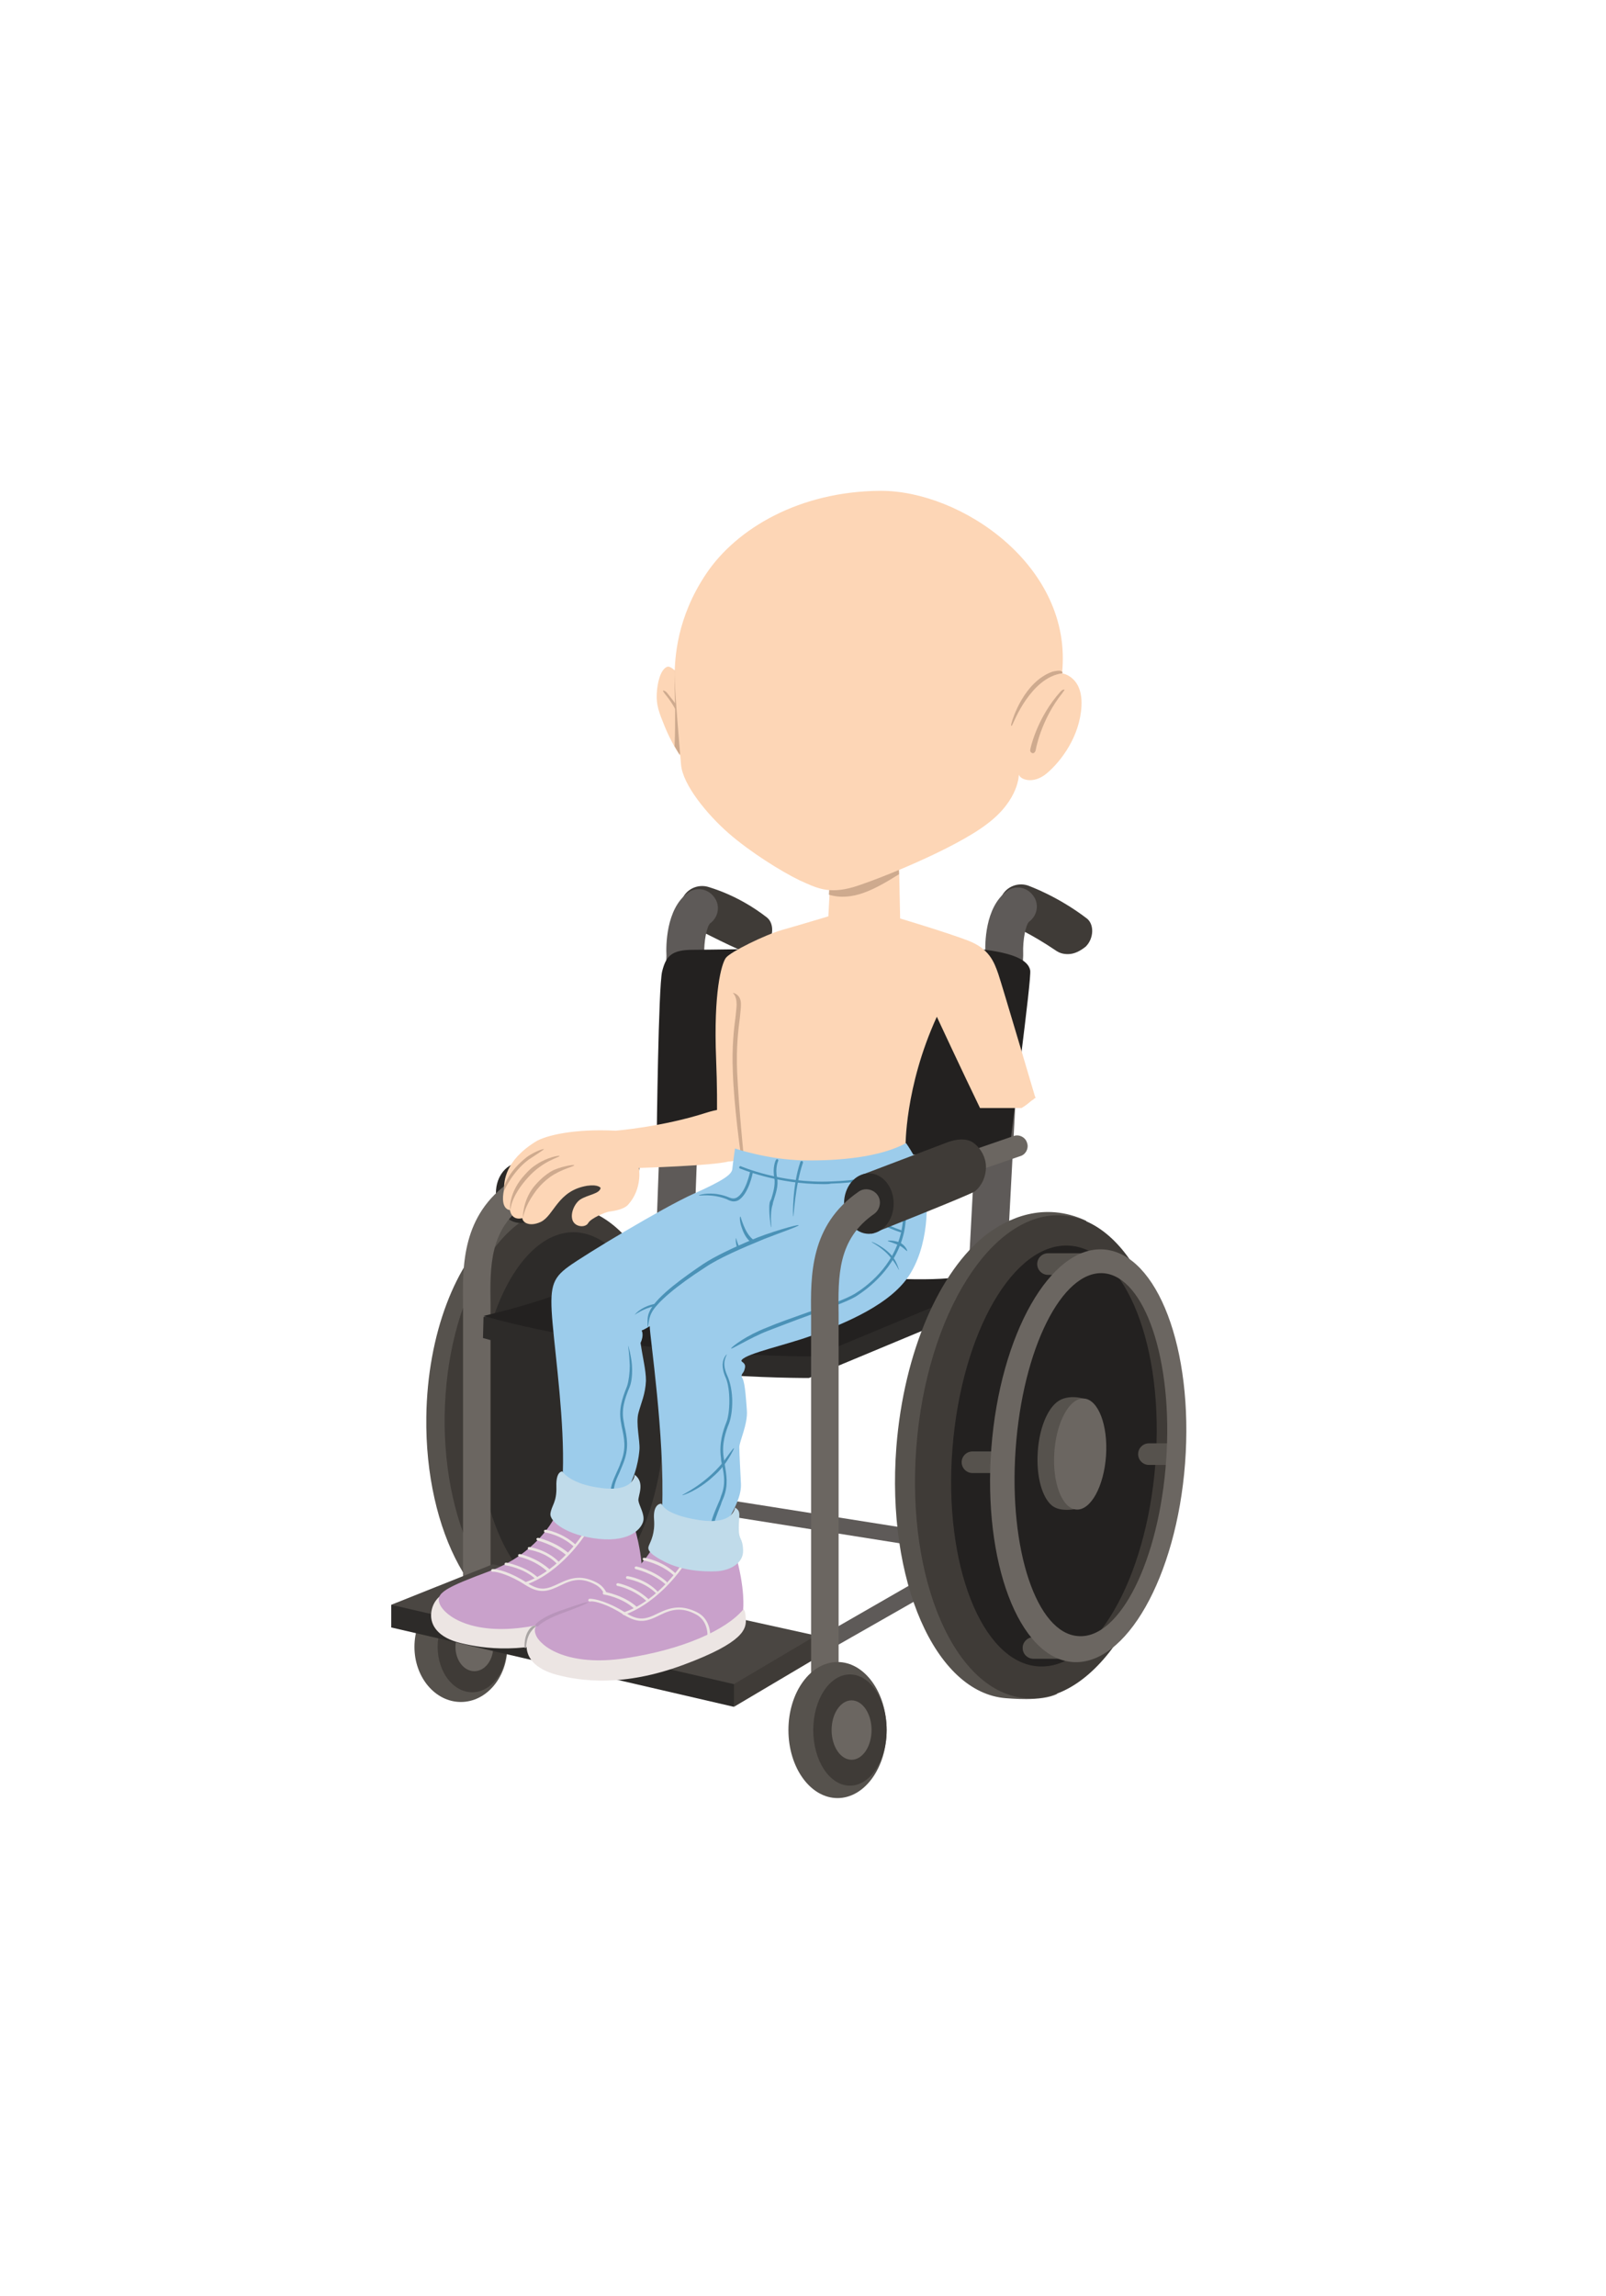 <?xml version="1.0" encoding="utf-8"?>
<!-- Generator: Adobe Illustrator 19.0.0, SVG Export Plug-In . SVG Version: 6.00 Build 0)  -->
<svg version="1.1" id="Camada_1" xmlns="http://www.w3.org/2000/svg" xmlns:xlink="http://www.w3.org/1999/xlink" x="0px" y="0px"
	 viewBox="0 0 297.6 425.2" style="enable-background:new 0 0 297.6 425.2;" xml:space="preserve">
<style type="text/css">
	.st0{fill:#3F3B37;}
	.st1{fill:#5E5A58;}
	.st2{fill:#56524D;}
	.st3{fill:#2D2B29;}
	.st4{fill:#2B2927;}
	.st5{fill:#6B6661;}
	.st6{fill:#232120;}
	.st7{fill:#4A4642;}
	.st8{fill:#FDD6B6;}
	.st9{fill:#CEAA8E;}
	.st10{fill:#ECE5E3;}
	.st11{fill:#C9A1CB;}
	.st12{fill:#B894BA;}
	.st13{fill:#A9A5A4;}
	.st14{fill:#9CCCEB;}
	.st15{fill:#4B92B7;}
	.st16{fill:#C0DBEA;}
</style>
<g id="XMLID_8590_">
	<g id="XMLID_6881_">
		<g id="XMLID_6936_">
			<g id="XMLID_6939_">
				<path id="XMLID_6940_" class="st0" d="M197.9,176.7c-0.9,0-1.6-0.2-2.3-0.7c-4.6-3.1-7.7-4.4-7.7-4.4c-2.1-0.7-3.2-3-2.5-5.1
					c0.7-2.1,3-3.2,5.1-2.5c0.2,0.1,5.4,1.9,10.9,6.1c1.4,1.1,1.3,3.7-0.2,5.2C200.2,176.1,199.1,176.7,197.9,176.7z"/>
			</g>
			<g id="XMLID_6937_">
				<path id="XMLID_6938_" class="st1" d="M183.1,236.9c-0.1,0-0.1,0-0.2,0c-1.9-0.1-3.4-1.8-3.3-3.7l3-56.5
					c-0.1-1.8-0.1-8.6,3.9-11.6c1.5-1.2,3.7-0.9,4.9,0.7c1.2,1.5,0.9,3.7-0.7,4.9c-0.6,0.5-1.2,3.3-1.1,5.9l0,0.2l0,0.2l-3,56.7
					C186.5,235.4,184.9,236.9,183.1,236.9z"/>
			</g>
		</g>
		<g id="XMLID_6912_">
			<g id="XMLID_6930_">
				<path id="XMLID_6935_" class="st2" d="M91.9,227.5c-7.4,6.2-12.7,19.5-12.9,34.9c-0.3,21.4,9.3,38.9,21.3,38.9
					c0.4,0,6.1,0.2,8.6-1.3c-0.1-0.5-2.3-2.5-2.2-3l-0.7,0.5c-1-0.3-4.2,0.3-4.1-0.4c-0.1-0.3-0.1-0.7-0.2-1
					c-9.4-0.3-16.9-15.4-16.6-33.9c0.3-18.7,8.2-33.8,17.8-33.8c0.3,0,1.1-0.1,1.1-0.2c0.4-1.3,4-2.9,4.7-4.1
					C101.4,221.4,95.3,224.7,91.9,227.5z"/>
				<polygon id="XMLID_6934_" class="st3" points="106.5,226.1 110.4,226.7 116.8,231.7 121.5,237.9 125.4,251.3 124.8,264.8 
					124.1,272.9 121.2,284.6 116.8,290.4 111.7,296 107.1,297.7 99.3,296.6 95.6,293.4 91.8,288 89.3,282.2 86.9,274 86.3,265.9 
					85.7,253.8 87.5,247.1 91.1,238.1 93.8,233.8 97.5,229.6 				"/>
				<path id="XMLID_6931_" class="st0" d="M104.8,223.5c-12.1-0.1-22.1,17.3-22.4,38.7c-0.3,21.4,9.3,38.9,21.3,38.9
					c12.1,0.1,22.1-17.3,22.4-38.7S116.8,223.5,104.8,223.5z M123.2,262.1c-0.3,18.7-8.2,33.8-17.8,33.8S88.3,280.6,88.5,262
					c0.3-18.7,8.2-33.8,17.8-33.8C115.9,228.3,123.4,243.4,123.2,262.1z"/>
			</g>
			<g id="XMLID_6913_">
				<g id="XMLID_6925_">
					<g id="XMLID_6928_">
						<path id="XMLID_6929_" class="st0" d="M138.7,176.5c-0.9,0-9.9-4.6-9.9-4.6c-2.1-0.7-3.2-3-2.5-5.1c0.7-2.1,3-3.2,5.1-2.5
							c0.2,0.1,5.3,1.4,10.7,5.6c1.4,1.1,1.3,3.7-0.2,5.2C140.9,175.9,139.9,176.5,138.7,176.5z"/>
					</g>
					<g id="XMLID_6926_">
						<path id="XMLID_6927_" class="st1" d="M125.2,229.9c-0.1,0-0.1,0-0.2,0c-1.9-0.1-3.4-1.8-3.3-3.7l1.8-49.2
							c-0.1-1.8-0.1-8.6,3.9-11.6c1.5-1.2,3.7-0.9,4.9,0.7c1.2,1.5,0.9,3.7-0.7,4.9c-0.6,0.5-1.2,3.3-1.1,5.9l0,0.2l0,0.2l-1.8,49.3
							C128.6,228.4,127,229.9,125.2,229.9z"/>
					</g>
				</g>
				<g id="XMLID_6914_">
					<g id="XMLID_6922_">
						<path id="XMLID_6924_" class="st0" d="M116.5,211.8c1.1,0.9,2,2.5,2,4.2c0,1.9-0.8,3.5-2,4.5c-0.7,0.6-19.5,6-19.5,6l-1.6-11
							l16.1-4C111.5,211.5,114.6,210.2,116.5,211.8z"/>
						<ellipse id="XMLID_6923_" class="st4" cx="96.5" cy="220.9" rx="4.6" ry="5.6"/>
					</g>
					<g id="XMLID_6920_">
						<path id="XMLID_6921_" class="st5" d="M88.3,304.2c-1.4,0-2.5-1.1-2.5-2.5v-57.8c0-0.7,0-1.4,0-2.2
							c-0.1-7.4-0.2-16.7,8.8-22.9c1.1-0.8,2.7-0.5,3.5,0.6c0.8,1.1,0.5,2.7-0.6,3.5c-6.8,4.7-6.7,11.5-6.6,18.7c0,0.8,0,1.5,0,2.2
							v57.8C90.8,303.1,89.7,304.2,88.3,304.2z"/>
					</g>
					<g id="XMLID_6915_">
						<g id="XMLID_6917_">
							<ellipse id="XMLID_6919_" class="st2" cx="85.4" cy="305" rx="8.6" ry="10.2"/>
							<ellipse id="XMLID_6918_" class="st0" cx="87.5" cy="305" rx="6.4" ry="8.4"/>
						</g>
						<ellipse id="XMLID_6916_" class="st5" cx="87.9" cy="305" rx="3.5" ry="4.5"/>
					</g>
				</g>
			</g>
		</g>
		<g id="XMLID_6910_">
			<path id="XMLID_6911_" class="st1" d="M152.7,305.9c-0.5,0-1-0.3-1.3-0.8c-0.4-0.7-0.2-1.6,0.6-2l17.4-10l-1.5-7.1l-41-6.5
				c-0.8-0.1-1.4-0.9-1.2-1.7c0.1-0.8,0.9-1.4,1.7-1.2l43,6.8l2.5,11.2l-19.3,11C153.2,305.8,152.9,305.9,152.7,305.9z"/>
		</g>
		<g id="XMLID_6906_">
			<path id="XMLID_6909_" class="st6" d="M121.7,210.4c0,0,0.3-27.7,1-30.5c0.7-2.8,1.7-4,5.7-4c4,0,48-0.8,54.2,0
				c6.2,0.8,8,2.3,8.3,3.8c0.3,1.5-3.5,29.2-3.7,32.7l-3.3,1.8C183.8,214.2,143.2,213.7,121.7,210.4z"/>
			<path id="XMLID_6908_" class="st3" d="M172.7,245.7l-22.8,9.5c0,0-33.6,0.2-60.4-7.4l0.1-3.9l38.7-6.8c0,0,37.8,3,49.5,0.8
				C177.7,237.9,180,241.5,172.7,245.7z"/>
			<path id="XMLID_6907_" class="st6" d="M173.7,241.7l-22.8,9.5c0,0-34.5,0.2-61.3-7.5c0,0,6.7-1.5,13.2-3.8
				c6.5-2.3,26.5-6.8,26.5-6.8s37.3,5.5,49,3.3C178.2,236.4,181,237.5,173.7,241.7z"/>
		</g>
		<g id="XMLID_6886_">
			<path id="XMLID_6905_" class="st2" d="M182.7,228.7c-8.5,6.6-15.2,21.5-16.6,39.3c-1.9,24.7,7.2,45.5,20.3,46.5
				c0.4,0,6.6,0.7,9.5-0.8c-0.1-0.6-2.3-3-2.2-3.7l-0.8,0.5c-1-0.4-4.5,0.1-4.4-0.8c0-0.4-0.1-0.8-0.1-1.2
				c-10.3-1.1-17.2-19.1-15.5-40.4c1.7-21.5,11.4-38.3,21.8-37.5c0.4,0,1.2,0,1.2-0.1c0.6-1.5,4.6-3,5.4-4.4
				C193.4,222.4,186.6,225.7,182.7,228.7z"/>
			<polygon id="XMLID_6904_" class="st6" points="198.6,228.2 202.9,229.2 209.5,235.6 214.1,243.1 217.4,258.8 215.8,274.3 
				214.4,283.6 210.4,296.8 205.1,303.2 199.1,309.2 194,310.8 185.6,308.9 181.9,304.9 178.1,298.4 175.8,291.6 173.8,281.9 
				173.8,272.6 174,258.6 176.5,250.9 181,240.8 184.3,236.1 188.6,231.6 			"/>
			<path id="XMLID_6901_" class="st0" d="M197,225.1c-13.1-1-25.3,18.2-27.2,42.9c-1.9,24.7,7.2,45.5,20.3,46.5
				c13.1,1,25.3-18.2,27.2-42.9S210.1,226.1,197,225.1z M214.1,271.1c-1.7,21.5-11.4,38.3-21.8,37.5s-17.5-18.9-15.8-40.4
				s11.4-38.3,21.8-37.5S215.8,249.6,214.1,271.1z"/>
			<g id="XMLID_6892_">
				<g id="XMLID_6899_">
					<path id="XMLID_6900_" class="st2" d="M184.4,272.8h-4.2c-1.1,0-2-0.9-2-2s0.9-2,2-2h4.2c1.1,0,2,0.9,2,2
						S185.5,272.8,184.4,272.8z"/>
				</g>
				<g id="XMLID_6897_">
					<path id="XMLID_6898_" class="st2" d="M217.1,271.3h-4.2c-1.1,0-2-0.9-2-2s0.9-2,2-2h4.2c1.1,0,2,0.9,2,2
						S218.2,271.3,217.1,271.3z"/>
				</g>
				<g id="XMLID_6895_">
					<path id="XMLID_6896_" class="st2" d="M201.1,236.1h-6.9c-1.1,0-2-0.9-2-2s0.9-2,2-2h6.9c1.1,0,2,0.9,2,2
						S202.2,236.1,201.1,236.1z"/>
				</g>
				<g id="XMLID_6893_">
					<path id="XMLID_6894_" class="st2" d="M197.9,307.2h-6.4c-1.1,0-2-0.9-2-2s0.9-2,2-2h6.4c1.1,0,2,0.9,2,2
						S199,307.2,197.9,307.2z"/>
				</g>
			</g>
			<path id="XMLID_6889_" class="st5" d="M204.6,231.4c-9.9-0.8-19.3,15.7-20.9,36.8c-1.6,21.1,5.1,38.8,15,39.6
				c9.9,0.8,19.3-15.7,20.9-36.8C221.2,249.9,214.5,232.2,204.6,231.4z M216.1,270.4c-1.3,18.6-8.6,33.2-16.3,32.6
				c-7.7-0.5-12.9-16-11.6-34.6c1.3-18.6,8.6-33.2,16.3-32.6C212.1,236.4,217.4,251.8,216.1,270.4z"/>
			<path id="XMLID_6888_" class="st2" d="M201.9,269.5c-0.3,3.7,0,9.5-2.2,9.9c-3.1,0.6-4.3-0.2-4.8-0.6c-1.8-1.5-2.9-5.4-2.6-9.9
				c0.3-4.8,2.1-8.7,4.3-9.7c0.4-0.2,1.9-0.8,4.1-0.2C203,259.5,202.2,265.8,201.9,269.5z"/>
			
				<ellipse id="XMLID_6887_" transform="matrix(0.998 6.804553e-02 -6.804553e-02 0.998 18.779 -12.994)" class="st5" cx="200.1" cy="269.2" rx="4.8" ry="10.3"/>
		</g>
		<g id="XMLID_6882_">
			<polygon id="XMLID_6885_" class="st3" points="137.6,305.4 136,316.1 72.5,301.4 72.5,297.2 			"/>
			<polygon id="XMLID_6884_" class="st0" points="151.2,307.1 136,316.1 136,311.8 145.8,303.3 151.2,302.9 			"/>
			<polygon id="XMLID_6883_" class="st7" points="151.2,302.9 136,311.9 72.5,297.2 91.3,289.7 			"/>
		</g>
	</g>
	<g id="XMLID_6677_">
		<g id="XMLID_6690_">
			<g id="XMLID_6696_">
				<path id="XMLID_6704_" class="st8" d="M114.1,209.4c-7.8-0.4-13,0.9-14.8,2c-5.8,3.6-5.9,7.4-5.9,8.9c-0.8,3.8,1.1,3.8,1.1,3.8
					s0.2,2,2.3,1.5c0,0.7,1.2,1.7,3.4,0.7c2.5-1.2,3.1-5.8,8.6-6.7c2.1-0.3,2.5,0.4,2.5,0.4c-0.2,1.1-2.2,1.2-3.7,2.1
					c-1,0.6-2,2.5-1.5,3.9c0.5,1.3,2.4,1.4,2.9,0.5c0.5-0.9,3.2-2,3.8-2.1s2.7-0.3,3.6-1.3c2.7-3,2-6.8,2-6.8s13.7-0.4,16.6-1.2
					c0,0,3.7,0.2,3.6-4.2c0-2.3,0.3-7.4-7.8-4.8S114.1,209.4,114.1,209.4z"/>
				<g id="XMLID_6697_">
					<g id="XMLID_6702_">
						<path id="XMLID_6703_" class="st9" d="M96.9,225.5c0,0-0.1-3,2-5.7c1.1-1.3,2.1-2.2,3.3-2.9c1.4-0.8,4.2-1.3,4.2-1.1
							c0.1,0.2-2.4,0.7-4.5,2.2c-0.8,0.6-1.6,1.3-2.4,2.3C97.6,222.8,97.2,224.3,96.9,225.5z"/>
					</g>
					<g id="XMLID_6700_">
						<path id="XMLID_6701_" class="st9" d="M94.6,224C94.6,224,94.6,224,94.6,224c-0.2,0-0.3-3.3,2.7-6.5c0.9-1,1.4-1.4,2.2-1.9
							c1.8-1.2,4.1-1.7,4.2-1.5c0,0.2-3.1,0.9-5.8,3.9C94.7,221.5,94.6,223.9,94.6,224z"/>
					</g>
					<g id="XMLID_6698_">
						<path id="XMLID_6699_" class="st9" d="M93.5,219.5c0.1-0.2,0.8-2.6,4.1-5.2c0.8-0.6,2.6-1.5,3.2-1.5c0.2,0-2,1.4-2.9,2
							c-2.9,2.2-4.4,5.5-4.4,5.6C93.5,220.5,93.4,219.7,93.5,219.5z"/>
					</g>
				</g>
			</g>
			<g id="XMLID_6691_">
				<path id="XMLID_6695_" class="st8" d="M136.2,218.6c-0.5,2.5-0.9,4.5-1.2,6.4c8.6,3.2,14.9,3,22.4,2.2
					c2.7-0.3,11.4-6.3,10.4-14.7c0,0-0.2-11.1,5.8-24.2c0,0,4.7,10.1,8,16.9h7.7c0.7-0.4,1.3-0.9,1.9-1.4c0.1-0.1,0.2-0.1,0.3-0.2
					c-0.2,0.1-0.2,0.1-0.1,0.1c0.1-0.1,0.1-0.1,0.2-0.2c0.1-0.1,0.2-0.1,0.3-0.2c0-0.1-0.1-0.2-0.1-0.2s-6-20.3-6.8-22.7
					c-0.8-2.3-1.7-4.7-5.6-6.2c-3.9-1.5-12.6-4.1-12.6-4.1l-0.2-9.8l-12.8,3.7l-0.3,5.7c0,0-5.3,1.6-8.5,2.5s-9.7,4.1-10.5,5.2
					s-2.3,6.3-1.8,18.7c0.4,10.1,0,15.1-0.1,16.5c0.3,0.1,3.9-1,4.5-0.2C138.2,213.7,136.5,217.4,136.2,218.6z"/>
				<g id="XMLID_6692_">
					<g id="XMLID_6693_">
						<path id="XMLID_6694_" class="st9" d="M135.1,225c1.1-5.9,2.6-10.8,2.7-10.9l0,0l0-0.1c0-0.1-0.9-8.9-1.2-15.4
							c-0.2-4.5,0.2-7.9,0.5-10.1c0.1-1,0.2-1.8,0.2-2.4c0.1-2.1-1.7-2.3-1.5-2.2c0,0,0.7,0.5,0.7,2.1c0,0.5-0.1,1.3-0.2,2.3
							c-0.3,2.2-0.7,5.7-0.5,10.2c0.2,6.3,1.4,14.8,1.5,15.5c-0.2,0.5-1.6,5.2-2.6,10.8l0.2,0.1L135.1,225z"/>
					</g>
				</g>
			</g>
		</g>
		<g id="XMLID_6678_">
			<path id="XMLID_6689_" class="st8" d="M126,139.9c-0.3-0.4-1.7-2.6-2.8-5.3s-1.6-4-1.5-6.1c0.1-2.1,0.7-4.5,1.9-5s4.1,4,4.1,4
				L126,139.9z"/>
			<path id="XMLID_6688_" class="st9" d="M166.6,161.9l-0.1-1.7l-12.8,3.7l-0.1,1.8C158,167,162.1,164.7,166.6,161.9z"/>
			<g id="XMLID_6684_">
				<path id="XMLID_6687_" class="st9" d="M125.1,124c-0.2,1.5,0,4.9,0,7.6c0,2.2,0,4.4-0.1,6.6c0.5,0.8,0.8,1.4,1,1.6l1.7-12.5
					C127.7,127.4,125.6,124.7,125.1,124z"/>
				<g id="XMLID_6685_">
					<path id="XMLID_6686_" class="st9" d="M125.7,131.1c-0.6-0.9-1.3-1.8-2.1-2.8c-0.2-0.2-0.4-0.4-0.7-0.4c-0.2,0,0.2,0.4,0.3,0.6
						c1.1,1.3,1.9,2.7,2.6,4C125.7,132,125.7,131.5,125.7,131.1z"/>
				</g>
			</g>
			<path id="XMLID_6683_" class="st8" d="M126.2,141.6c-0.2-2.4-1.2-13.8-1.2-16.7c0.1-2.9,0.3-10.4,5.9-18.7s17.2-15.2,32.2-15.3
				c15-0.1,35.8,14,33.7,33.8c0,0,3.9,0.5,3.6,6.1c-0.3,5.6-3.8,10.2-6.4,12.4c-2.6,2.2-5.1,1.1-5.2,0.2c0,0,0.1,4.7-5.9,9.2
				c-6,4.6-20.2,10.3-24.8,11.7c-4.6,1.3-6.7,0.2-10-1.3c-3.3-1.6-9.1-5.2-13.1-8.7S126.5,145.3,126.2,141.6z"/>
			<g id="XMLID_6681_">
				<path id="XMLID_6682_" class="st9" d="M191.4,139.5C191.4,139.5,191.3,139.5,191.4,139.5c-0.4-0.1-0.5-0.3-0.5-0.6
					c0-0.2,1.2-5.9,5.6-10.8c0.2-0.2,0.4-0.4,0.7-0.4c0.2,0-0.2,0.4-0.3,0.6c-4.1,5.1-5,10.7-5,10.7
					C191.8,139.3,191.6,139.5,191.4,139.5z"/>
			</g>
			<g id="XMLID_6679_">
				<path id="XMLID_6680_" class="st9" d="M187.4,134.4c-0.1,0,0-0.4,0.1-0.7c0.1-0.4,2.2-7.4,7.5-9.3c0.4-0.1,1.3-0.3,1.7-0.1
					c0.3,0.2,0.2,0.4,0.1,0.4c-5.8,0.8-9,9.2-9.1,9.3C187.6,134.2,187.5,134.5,187.4,134.4z"/>
			</g>
		</g>
	</g>
	<g id="XMLID_6598_">
		<g id="XMLID_6636_">
			<g id="XMLID_6659_">
				<path id="XMLID_6676_" class="st10" d="M82.4,295c-0.9,0.5-2.3,1.6-2.5,3.8c-0.2,2.2,1.3,4.5,5.5,5.5c4.2,1,11.7,2.2,22.8-1.8
					s11.3-6.5,11.2-8.3c-0.1-1.8-0.3-1.5-1-2.2S82.4,295,82.4,295z"/>
				<path id="XMLID_6675_" class="st11" d="M102.5,281.5c0,0-3.3,6.3-11.6,9.4c-8.3,3.1-10.3,4.1-9.4,6.2c0.9,2.1,5.8,5.8,16.2,4.2
					s18.1-5.1,21.2-8.8c0,0,0.5-3.6-1.5-10.3L102.5,281.5z"/>
				<g id="XMLID_6660_">
					<g id="XMLID_6673_">
						<path id="XMLID_6674_" class="st10" d="M112.6,297.3L112.6,297.3c-0.1,0-0.2-0.1-0.2-0.2c0-0.1,0-2.5-2-3.6
							c-2.6-1.4-4.3-1-6.5,0.1c-2.3,1.1-3.8,1.7-6.6-0.1c-2.6-1.7-5.2-2.5-6-2.4c-0.1,0-0.3-0.1-0.3-0.2c0-0.1,0.1-0.3,0.2-0.3
							c0.9-0.1,3.5,0.6,6.4,2.5c2.6,1.7,3.8,1.2,6.1,0.1c2.3-1.1,4.2-1.5,6.9-0.1c2.3,1.2,2.3,3.9,2.3,4
							C112.9,297.2,112.8,297.3,112.6,297.3z"/>
					</g>
					<g id="XMLID_6671_">
						<path id="XMLID_6672_" class="st10" d="M97.4,293.5c-0.1,0-0.2-0.1-0.2-0.2c0-0.1,0-0.3,0.2-0.3c6.3-2.2,10.6-8.9,10.6-8.9
							c0.1-0.1,0.2-0.1,0.3-0.1c0.1,0.1,0.1,0.2,0.1,0.3C108.3,284.4,104,291.2,97.4,293.5C97.4,293.5,97.4,293.5,97.4,293.5z"/>
					</g>
					<g id="XMLID_6669_">
						<path id="XMLID_6670_" class="st10" d="M99.4,292.5c-0.1,0-0.1,0-0.2-0.1c-2.2-2-5.4-2.5-5.5-2.5c-0.1,0-0.2-0.1-0.2-0.3
							c0-0.1,0.1-0.2,0.3-0.2c0.1,0,3.4,0.6,5.7,2.6c0.1,0.1,0.1,0.2,0,0.3C99.5,292.5,99.5,292.5,99.4,292.5z"/>
					</g>
					<g id="XMLID_6667_">
						<path id="XMLID_6668_" class="st10" d="M101.6,291.1c-0.1,0-0.1,0-0.2-0.1c-2.3-2.1-5.2-2.7-5.2-2.7c-0.1,0-0.2-0.2-0.2-0.3
							s0.2-0.2,0.3-0.2c0.1,0,3,0.6,5.5,2.8c0.1,0.1,0.1,0.2,0,0.3C101.8,291.1,101.7,291.1,101.6,291.1z"/>
					</g>
					<g id="XMLID_6665_">
						<path id="XMLID_6666_" class="st10" d="M103.4,289.7c-0.1,0-0.1,0-0.2-0.1c-2.1-2.2-5.2-2.6-5.2-2.6c-0.1,0-0.2-0.1-0.2-0.3
							c0-0.1,0.1-0.2,0.3-0.2c0.1,0,3.3,0.5,5.5,2.8c0.1,0.1,0.1,0.3,0,0.3C103.5,289.7,103.4,289.7,103.4,289.7z"/>
					</g>
					<g id="XMLID_6663_">
						<path id="XMLID_6664_" class="st10" d="M105,288c-0.1,0-0.1,0-0.2-0.1c-2.3-1.9-5.2-2.6-5.2-2.6c-0.1,0-0.2-0.2-0.2-0.3
							c0-0.1,0.2-0.2,0.3-0.2c0.1,0,3.1,0.7,5.5,2.7c0.1,0.1,0.1,0.2,0,0.3C105.1,288,105.1,288,105,288z"/>
					</g>
					<g id="XMLID_6661_">
						<path id="XMLID_6662_" class="st10" d="M106.5,286.5c-0.1,0-0.1,0-0.2-0.1c-2.4-2.2-5.3-2.6-5.3-2.6c-0.1,0-0.2-0.1-0.2-0.3
							c0-0.1,0.2-0.2,0.3-0.2c0.1,0,3.1,0.5,5.6,2.8c0.1,0.1,0.1,0.2,0,0.3C106.6,286.4,106.5,286.5,106.5,286.5z"/>
					</g>
				</g>
			</g>
			<g id="XMLID_6641_">
				<path id="XMLID_6658_" class="st10" d="M100.2,300.6c-0.9,0.5-2.4,1.6-2.6,3.9s1.4,4.6,5.7,5.7s12.1,2.3,23.4-1.9
					s11.6-6.7,11.5-8.5s-0.3-1.6-1-2.3S100.2,300.6,100.2,300.6z"/>
				<path id="XMLID_6657_" class="st11" d="M120.9,286.7c0,0-3.4,6.5-11.9,9.7s-10.6,4.2-9.7,6.4s6,5.9,16.6,4.3s18.6-5.2,21.8-9
					c0,0,0.5-3.7-1.5-10.6L120.9,286.7z"/>
				<g id="XMLID_6642_">
					<g id="XMLID_6655_">
						<path id="XMLID_6656_" class="st10" d="M131.3,303C131.3,303,131.3,303,131.3,303c-0.1,0-0.3-0.1-0.2-0.3c0-0.1,0-2.6-2.1-3.7
							c-2.6-1.4-4.5-1-6.7,0.1c-2.4,1.2-3.9,1.7-6.8-0.1c-2.7-1.8-5.4-2.6-6.2-2.4c-0.1,0-0.3-0.1-0.3-0.2c0-0.1,0.1-0.3,0.2-0.3
							c0.9-0.1,3.6,0.6,6.6,2.5c2.6,1.7,3.9,1.3,6.3,0.1c2.3-1.1,4.3-1.5,7.1-0.1c2.4,1.2,2.4,4,2.4,4.1
							C131.5,302.9,131.4,303,131.3,303z"/>
					</g>
					<g id="XMLID_6653_">
						<path id="XMLID_6654_" class="st10" d="M115.6,299.1c-0.1,0-0.2-0.1-0.2-0.2c0-0.1,0-0.3,0.2-0.3c6.5-2.2,10.9-9.1,10.9-9.2
							c0.1-0.1,0.2-0.1,0.3-0.1c0.1,0.1,0.2,0.2,0.1,0.3C126.9,289.7,122.4,296.7,115.6,299.1C115.7,299.1,115.7,299.1,115.6,299.1z
							"/>
					</g>
					<g id="XMLID_6651_">
						<path id="XMLID_6652_" class="st10" d="M117.7,298c-0.1,0-0.1,0-0.2-0.1c-2.3-2.1-5.6-2.6-5.6-2.6c-0.1,0-0.2-0.1-0.2-0.3
							c0-0.1,0.1-0.2,0.3-0.2c0.1,0,3.5,0.6,5.9,2.7c0.1,0.1,0.1,0.2,0,0.4C117.8,298,117.8,298,117.7,298z"/>
					</g>
					<g id="XMLID_6649_">
						<path id="XMLID_6650_" class="st10" d="M120,296.6c-0.1,0-0.1,0-0.2-0.1c-2.4-2.2-5.3-2.8-5.4-2.8c-0.1,0-0.2-0.2-0.2-0.3
							s0.2-0.2,0.3-0.2c0.1,0,3.1,0.6,5.6,2.9c0.1,0.1,0.1,0.3,0,0.4C120.1,296.6,120.1,296.6,120,296.6z"/>
					</g>
					<g id="XMLID_6647_">
						<path id="XMLID_6648_" class="st10" d="M121.8,295.2c-0.1,0-0.1,0-0.2-0.1c-2.2-2.2-5.3-2.7-5.4-2.7c-0.1,0-0.2-0.1-0.2-0.3
							c0-0.1,0.1-0.2,0.3-0.2c0.1,0,3.4,0.5,5.6,2.9c0.1,0.1,0.1,0.3,0,0.4C121.9,295.1,121.8,295.2,121.8,295.2z"/>
					</g>
					<g id="XMLID_6645_">
						<path id="XMLID_6646_" class="st10" d="M123.4,293.4c-0.1,0-0.1,0-0.2-0.1c-2.3-2-5.4-2.7-5.4-2.7c-0.1,0-0.2-0.2-0.2-0.3
							c0-0.1,0.2-0.2,0.3-0.2c0.1,0,3.2,0.7,5.6,2.8c0.1,0.1,0.1,0.2,0,0.4C123.6,293.4,123.5,293.4,123.4,293.4z"/>
					</g>
					<g id="XMLID_6643_">
						<path id="XMLID_6644_" class="st10" d="M125,291.8c-0.1,0-0.1,0-0.2-0.1c-2.5-2.2-5.5-2.7-5.5-2.7c-0.1,0-0.2-0.1-0.2-0.3
							s0.2-0.2,0.3-0.2c0.1,0,3.2,0.5,5.7,2.8c0.1,0.1,0.1,0.3,0,0.4C125.1,291.8,125,291.8,125,291.8z"/>
					</g>
				</g>
			</g>
			<g id="XMLID_6639_">
				<path id="XMLID_6640_" class="st12" d="M99.4,301.2c0,0-0.1,0-0.1,0c-0.1-0.1-0.1-0.2-0.1-0.3c0,0,0.8-1.3,4.9-2.7
					c4-1.4,4.5-1.5,5-1.5c0.1,0-0.9,0.6-4.8,2c-3.8,1.4-4.6,2.5-4.6,2.5C99.5,301.1,99.5,301.2,99.4,301.2z"/>
			</g>
			<g id="XMLID_6637_">
				<path id="XMLID_6638_" class="st13" d="M97.2,305.2c0-0.1-0.2-2.6,1.3-3.9c0.1-0.1,0.6-0.3,0.7-0.2c0.1,0.1,0.2,0.1,0,0.2
					c-0.3,0.2-0.7,0.7-0.9,1c-0.8,1.2-0.8,2.7-0.8,2.8c0,0.1,0.1,0.1-0.1,0.1C97.5,305.1,97.3,305.2,97.2,305.2z"/>
			</g>
		</g>
		<g id="XMLID_6599_">
			<path id="XMLID_6635_" class="st14" d="M167.9,211.7c0,0,2.6,3.6,3.4,7.1s0.9,12.1-3.1,17.8s-13.4,9.1-18.2,10.9
				c-4.5,1.6-11.4,3.1-12.5,4.3c-0.5,0.5,0.9,0.4,0.5,1.7c-0.2,1-0.9,0.9-0.4,1.8s0.7,4.6,0.8,5.9c0.2,2.5-1.4,5.8-1.4,6.8
				s0.2,4.8,0.3,6.8c0.1,2.2-1.2,4.6-2.1,6.2l1.6,3.9l-11,0.6c0,0-2.6-4.5-3.1-6.1c0.5-13.5-2.3-31.9-2.3-33.8c0,0-0.9,0.6-1.5,0.8
				c0,0,0.5,0.8-0.2,2.3c0.4,2.8,1,5,1,7c-0.1,2.5-0.9,4.1-1.4,6s0.3,5.1,0.2,6.7c-0.1,1.3-0.5,4.8-2.7,8.3c0,0-11.2,0.6-11.5-4.1
				c0.3-9.1-1.3-20.8-1.9-27.5s-0.1-8.3,2.9-10.5s17.6-11,23.2-13.5s7.1-3.6,7.2-4.6s0.5-3.8,0.5-3.8s6.2,2.1,12.8,2.2
				S163.1,214.3,167.9,211.7z"/>
			<g id="XMLID_6602_">
				<g id="XMLID_6607_">
					<g id="XMLID_6633_">
						<path id="XMLID_6634_" class="st15" d="M139.1,229.7c-3.3,1.4-6.7,3-8.8,4.4c-3.1,2.1-8.6,5.9-9.9,8.7c-0.5,1-0.4,1.7-0.4,3.1
							c0.2-0.6,0.2-1.7,0.7-2.7c0.9-1.9,4.7-5.1,10-8.5c2.5-1.7,6.9-3.6,10.8-5.2c2.5-1,6.6-2.4,6.5-2.6
							C147.9,226.7,142.3,228.3,139.1,229.7z"/>
					</g>
					<g id="XMLID_6631_">
						<path id="XMLID_6632_" class="st15" d="M142,245.9c2.1-0.9,5-1.9,7.8-2.9c3.6-1.2,6.9-2.4,8.6-3.4c2.1-1.3,7.2-5,8.6-11.5
							c1.3-5.9-0.8-11.8-0.8-11.8c0-0.1,0-0.3,0.2-0.3c0.1,0,0.3,0,0.3,0.2c0,0.1,2.1,6.1,0.8,12.1c-1.5,6.6-6.7,10.4-8.9,11.8
							c-1.7,1-5.1,2.2-8.7,3.5c-2.8,1-5.6,2.1-7.7,2.9c-3.1,1.2-7.1,3.7-6.7,3.2C135.7,249.3,138.4,247.3,142,245.9z"/>
					</g>
					<g id="XMLID_6629_">
						<path id="XMLID_6630_" class="st15" d="M121.8,241.4c-1.6,0.2-3.3,1-4.2,2.1c-0.1,0.1,1.6-1.2,3.7-1.6
							C121.7,241.9,122,241.4,121.8,241.4z"/>
					</g>
					<g id="XMLID_6624_">
						<g id="XMLID_6627_">
							<path id="XMLID_6628_" class="st15" d="M139.4,230.1c-0.1,0-0.2,0.1-0.2,0c-0.9-0.7-1.4-1.7-1.7-2.6c-0.4-1-0.5-2.2-0.3-2.2
								c0.1,0,0.7,3,2.4,4.3c0.1,0.1,0.1,0.2,0.1,0.3C139.6,230,139.5,230.1,139.4,230.1z"/>
						</g>
						<g id="XMLID_6625_">
							<path id="XMLID_6626_" class="st15" d="M137,231c-0.4-0.9-0.6-1.7-0.6-1.7c-0.1,0-0.1,0.9,0.2,1.8
								C136.6,231.2,137.2,231.4,137,231z"/>
						</g>
					</g>
					<g id="XMLID_6622_">
						<path id="XMLID_6623_" class="st15" d="M126.4,276.9c0-0.1,4.1-1.9,7.5-6c0.6-0.8,2-2.8,2.1-2.7c0.1,0.1-1.2,2.4-1.9,3.2
							c-0.6,0.8-1.3,1.5-2,2.1C129.4,276,126.5,277,126.4,276.9z"/>
					</g>
					<g id="XMLID_6620_">
						<path id="XMLID_6621_" class="st15" d="M152.6,219.3c-8.8,0-15.4-2.9-15.5-2.9c-0.1-0.1-0.2-0.2-0.1-0.3
							c0.1-0.1,0.2-0.2,0.3-0.1c0.1,0,7.3,3.2,16.7,2.8c9.4-0.3,14.1-2.9,14.2-2.9c0.1-0.1,0.3,0,0.3,0.1c0.1,0.1,0,0.3-0.1,0.3
							c-0.2,0.1-4.9,2.6-14.4,2.9C153.6,219.3,153.1,219.3,152.6,219.3z"/>
					</g>
					<g id="XMLID_6618_">
						<path id="XMLID_6619_" class="st15" d="M147,225.3C147,225.3,147,225.3,147,225.3c-0.1,0-0.2-5.7,1.3-10.1
							c0-0.1,0.2-0.2,0.3-0.2c0.1,0,0.2,0.2,0.2,0.3C147.3,219.7,147.1,225.3,147,225.3z"/>
					</g>
					<g id="XMLID_6616_">
						<path id="XMLID_6617_" class="st15" d="M142.9,227.3c-0.1,0-0.5-3.4-0.3-4.4c0-0.2,0.1-0.5,0.3-0.8c0.3-1,0.8-2.5,0.6-3.9
							c-0.4-1.9,0.2-3.3,0.3-3.4c0.1-0.1,0.2-0.2,0.3-0.1c0.1,0.1,0.2,0.2,0.1,0.3c0,0-0.6,1.3-0.2,3.1c0.3,1.5-0.3,3.1-0.6,4.1
							c-0.1,0.3-0.2,0.6-0.2,0.8C142.6,224.7,143,227.3,142.9,227.3C142.9,227.3,142.9,227.3,142.9,227.3z"/>
					</g>
					<g id="XMLID_6614_">
						<path id="XMLID_6615_" class="st15" d="M135.9,222.5c-0.3,0-0.9-0.2-1.2-0.4c-2.8-1.1-5.1-0.6-5.2-0.7s1.7-0.6,3.7-0.2
							c0.6,0.1,1.3,0.3,2,0.6c0.5,0.2,0.9,0.2,1.3,0c1.7-0.9,2.5-4.8,2.5-4.8c0-0.1,0.1-0.2,0.3-0.2c0.1,0,0.2,0.2,0.2,0.3
							c0,0.2-0.8,4.1-2.7,5.2C136.6,222.4,136.3,222.5,135.9,222.5z"/>
					</g>
					<g id="XMLID_6612_">
						<path id="XMLID_6613_" class="st15" d="M166.8,228.2C166.8,228.2,166.8,228.2,166.8,228.2c-9.8-3.3-9.2-9.2-9.1-9.5
							c0-0.1,0.1-0.2,0.3-0.2c0.1,0,0.2,0.1,0.2,0.3c0,0-0.2,1.5,0.8,3.3c0.9,1.7,3,4,7.9,5.7c0.1,0,0.2,0.2,0.2,0.3
							C167,228.2,166.9,228.2,166.8,228.2z"/>
					</g>
					<g id="XMLID_6610_">
						<path id="XMLID_6611_" class="st15" d="M166.6,235.2c-0.1,0-0.4-0.9-1.4-2.1c-1.5-2-3.7-3-3.7-3.1c0.1-0.1,2.9,1.2,4.1,3
							C166.2,233.8,166.6,235.2,166.6,235.2z"/>
					</g>
					<g id="XMLID_6608_">
						<path id="XMLID_6609_" class="st15" d="M168.1,231.7c-0.1,0-0.8-0.7-1.2-0.9c-1.1-0.6-2.4-0.9-2.4-1c0-0.1,1.2-0.1,2.2,0.3
							C167.8,230.6,168.2,231.7,168.1,231.7z"/>
					</g>
				</g>
				<g id="XMLID_6605_">
					<path id="XMLID_6606_" class="st15" d="M131.7,282.9c-0.1-0.9,0.5-2.4,1.4-4.5c0.2-0.4,0.4-0.9,0.5-1.3
						c0.9-2.2,0.6-3.9,0.2-5.8c-0.1-0.4-0.2-0.9-0.2-1.3c-0.4-2.7,0.4-5.1,1-6.6c0.7-1.7,0.8-6.1-0.1-8.2c-0.5-1.1-0.6-1.9-0.6-2.5
						c0.1-1.4,0.8-1.9,0.8-1.9c-0.3,0.7-0.9,1.7,0,3.8c1.4,3,1.1,7.1,0.4,9c-0.6,1.5-1.4,3.7-1,6.3c0.1,0.4,0.1,0.9,0.2,1.3
						c0.3,1.9,0.7,3.8-0.2,6.1c-0.2,0.5-0.4,0.9-0.5,1.3c-0.8,2-1.4,3.6-1.4,4.3L131.7,282.9z"/>
				</g>
				<g id="XMLID_6603_">
					<path id="XMLID_6604_" class="st15" d="M113.3,277.9c-0.1,0-0.2-0.1-0.2-0.2c-0.1-2.3,0.4-3.3,1.2-5.1c0.2-0.5,0.5-1,0.7-1.7
						c1.1-2.6,0.7-4.5,0.2-6.7l-0.1-0.6c-0.5-2.5,0.1-4.4,1.1-6.9c0.3-0.9,0.5-2.5,0.5-3.8c-0.1-2.5-0.3-3.4-0.3-3.7
						c0-0.1,0.6,2,0.7,3.6c0.1,1.4,0,3-0.4,4c-1,2.4-1.6,4.3-1.1,6.6l0.1,0.6c0.5,2.2,0.9,4.2-0.2,7c-0.3,0.7-0.5,1.2-0.7,1.7
						c-0.8,1.7-1.2,2.7-1.1,4.8C113.6,277.8,113.5,277.9,113.3,277.9C113.3,277.9,113.3,277.9,113.3,277.9z"/>
				</g>
			</g>
			<path id="XMLID_6601_" class="st16" d="M122.6,278.5c-0.5-0.1-1.6,0.4-1.4,2.9s-0.6,4-0.9,4.7s-0.5,1.4,2.8,3.1s7.2,1.9,9.6,1.8
				s5.1-1.4,5-3.9s-0.8-1.7-0.8-4.1s0.5-3.1-0.7-3.8c0,0-0.2,3.3-6.7,2.3S122.6,278.5,122.6,278.5z"/>
			<path id="XMLID_6600_" class="st16" d="M104.2,272.5c0,0-1.2-0.1-1.1,2.8s-0.9,3.5-1.1,5s3.1,4.1,9,4.7s7.9-2,8.2-3.3
				s-0.8-2.9-0.9-3.8s1.3-3.3-0.7-4.8c0,0,0,3.2-6,2.5S104.2,272.5,104.2,272.5z"/>
		</g>
	</g>
	<g id="XMLID_6584_">
		<g id="XMLID_6596_">
			<path id="XMLID_6597_" class="st5" d="M179.5,217.4c-0.8,0-1.6-0.5-1.9-1.4c-0.4-1,0.2-2.2,1.2-2.5l9-3.1c1-0.4,2.2,0.2,2.5,1.2
				c0.4,1-0.2,2.2-1.2,2.5l-9,3.1C179.9,217.3,179.7,217.4,179.5,217.4z"/>
		</g>
		<g id="XMLID_6585_">
			<g id="XMLID_6593_">
				<path id="XMLID_6595_" class="st0" d="M180.7,211.9c1.1,0.9,2,2.5,2,4.2c0,1.9-0.8,3.5-2,4.5c-0.7,0.6-19.2,7.9-19.2,7.9
					l-1.6-11l15.8-6C175.8,211.5,178.9,210.2,180.7,211.9z"/>
				<ellipse id="XMLID_6594_" class="st4" cx="161" cy="222.9" rx="4.6" ry="5.6"/>
			</g>
			<g id="XMLID_6591_">
				<path id="XMLID_6592_" class="st5" d="M152.8,313c-1.4,0-2.5-1.1-2.5-2.5v-64.7c0-0.7,0-1.4,0-2.2c-0.1-7.4-0.2-16.7,8.8-22.9
					c1.1-0.8,2.7-0.5,3.5,0.6c0.8,1.1,0.5,2.7-0.6,3.5c-6.8,4.7-6.7,11.5-6.6,18.7c0,0.8,0,1.5,0,2.2v64.7
					C155.3,311.9,154.2,313,152.8,313z"/>
			</g>
			<g id="XMLID_6586_">
				<g id="XMLID_6588_">
					<ellipse id="XMLID_6590_" class="st2" cx="155.2" cy="320.4" rx="9.1" ry="12.6"/>
					<ellipse id="XMLID_6589_" class="st0" cx="157.5" cy="320.4" rx="6.8" ry="10.3"/>
				</g>
				<ellipse id="XMLID_6587_" class="st5" cx="157.8" cy="320.4" rx="3.7" ry="5.5"/>
			</g>
		</g>
	</g>
</g>
</svg>
